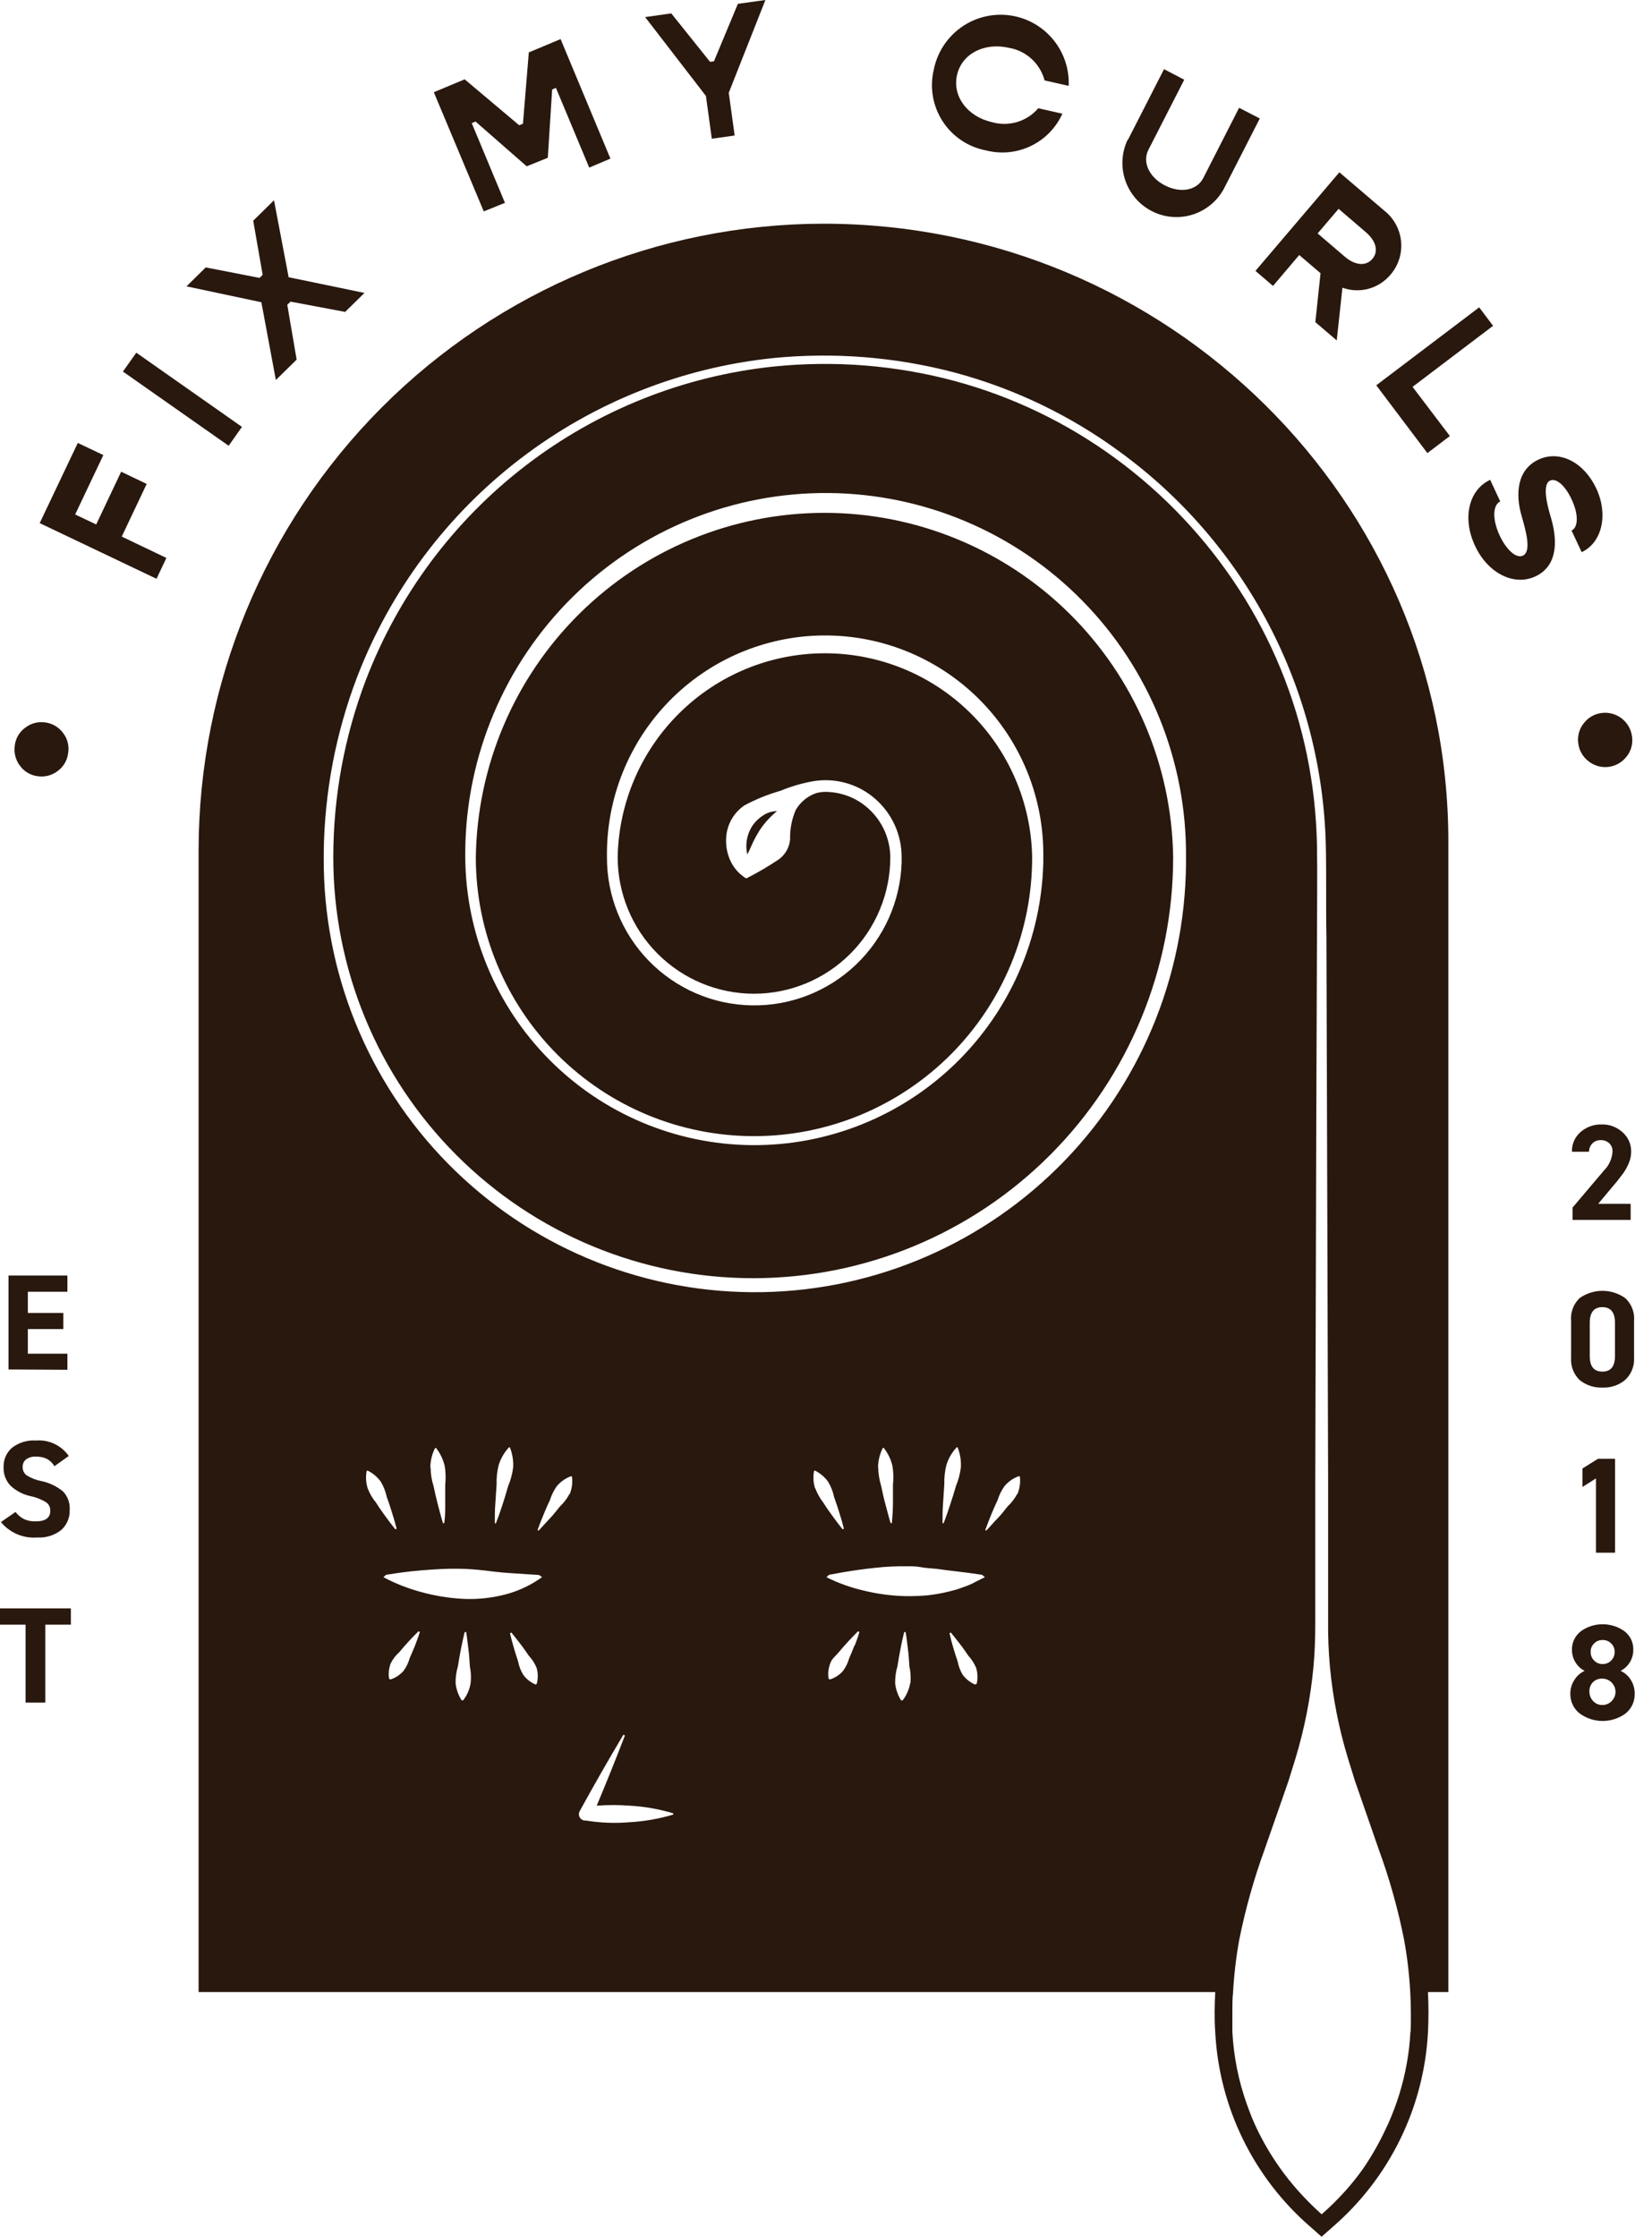 <svg width="65" height="88" viewBox="0 0 65 88" fill="none" xmlns="http://www.w3.org/2000/svg">
<g clip-path="url(#clip0)">
<path d="M0.335 53.879V50.184H2.652V50.822H1.096V51.655H2.491V52.29H1.096V53.258H2.652V53.892L0.335 53.879Z" fill="#29180E"/>
<path d="M2.705 57.282L2.142 57.685C2.07 57.564 1.969 57.465 1.847 57.396C1.712 57.333 1.564 57.303 1.415 57.309C1.276 57.298 1.139 57.336 1.026 57.416C0.982 57.452 0.947 57.498 0.923 57.55C0.9 57.602 0.889 57.658 0.892 57.715C0.888 57.781 0.902 57.846 0.932 57.905C0.961 57.964 1.005 58.014 1.059 58.051C1.232 58.157 1.423 58.231 1.622 58.269C1.938 58.333 2.232 58.474 2.481 58.679C2.573 58.775 2.643 58.89 2.688 59.016C2.734 59.141 2.752 59.275 2.742 59.408C2.748 59.556 2.72 59.704 2.662 59.84C2.605 59.977 2.517 60.099 2.407 60.197C2.139 60.407 1.804 60.511 1.465 60.489C1.196 60.511 0.925 60.467 0.676 60.361C0.428 60.255 0.208 60.091 0.037 59.882L0.61 59.485C0.7 59.603 0.814 59.699 0.945 59.767C1.09 59.831 1.247 59.861 1.405 59.855C1.787 59.855 1.978 59.717 1.978 59.441C1.982 59.376 1.969 59.311 1.941 59.253C1.913 59.194 1.87 59.143 1.817 59.106C1.634 58.992 1.434 58.912 1.224 58.867C0.918 58.806 0.636 58.66 0.409 58.447C0.318 58.349 0.247 58.234 0.201 58.108C0.155 57.982 0.135 57.849 0.141 57.715C0.137 57.571 0.165 57.429 0.223 57.297C0.281 57.166 0.367 57.049 0.476 56.956C0.746 56.751 1.08 56.65 1.418 56.674C1.667 56.654 1.917 56.699 2.142 56.806C2.368 56.913 2.562 57.077 2.705 57.282V57.282Z" fill="#29180E"/>
<path d="M0 63.919V63.278H2.789V63.919H1.783V66.986H1.006V63.919H0Z" fill="#29180E"/>
<path d="M62.883 47.362H64.16V47.994H61.874V47.51L63.111 46.049C63.308 45.853 63.427 45.591 63.446 45.313C63.45 45.251 63.441 45.189 63.418 45.131C63.396 45.073 63.361 45.02 63.316 44.977C63.224 44.895 63.104 44.851 62.98 44.856C62.922 44.855 62.864 44.864 62.809 44.885C62.754 44.906 62.704 44.937 62.662 44.977C62.573 45.067 62.522 45.187 62.521 45.313H61.851C61.845 45.168 61.873 45.023 61.931 44.889C61.989 44.755 62.076 44.636 62.186 44.541C62.414 44.339 62.71 44.231 63.014 44.239C63.321 44.228 63.62 44.341 63.845 44.551C63.953 44.646 64.039 44.763 64.097 44.895C64.155 45.027 64.183 45.169 64.18 45.313C64.18 45.473 64.146 45.631 64.08 45.777C64.026 45.904 63.96 46.026 63.882 46.14C63.822 46.224 63.734 46.331 63.624 46.476L62.883 47.362Z" fill="#29180E"/>
<path d="M64.294 51.971V53.409C64.305 53.574 64.279 53.739 64.217 53.892C64.156 54.046 64.061 54.184 63.939 54.295C63.688 54.501 63.371 54.606 63.047 54.591C62.723 54.604 62.405 54.499 62.152 54.295C62.035 54.181 61.944 54.043 61.886 53.89C61.828 53.736 61.804 53.572 61.817 53.409V51.968C61.802 51.803 61.824 51.636 61.882 51.481C61.94 51.325 62.032 51.185 62.152 51.071C62.414 50.885 62.728 50.785 63.049 50.785C63.37 50.785 63.684 50.885 63.946 51.071C64.069 51.184 64.164 51.324 64.225 51.48C64.285 51.636 64.309 51.804 64.294 51.971V51.971ZM63.543 53.352V52.041C63.543 51.632 63.376 51.427 63.047 51.427C62.719 51.427 62.551 51.632 62.551 52.041V53.352C62.551 53.761 62.715 53.963 63.047 53.963C63.379 53.963 63.543 53.761 63.543 53.352Z" fill="#29180E"/>
<path d="M62.876 57.392H63.547V61.087H62.796V58.165L62.263 58.501V57.775L62.876 57.392Z" fill="#29180E"/>
<path d="M61.787 66.626C61.786 66.436 61.842 66.25 61.948 66.092C62.044 65.936 62.184 65.813 62.35 65.736C62.2 65.661 62.075 65.544 61.988 65.4C61.899 65.255 61.851 65.088 61.851 64.917C61.846 64.773 61.876 64.631 61.938 64.502C62 64.373 62.092 64.261 62.206 64.174C62.455 63.997 62.753 63.902 63.059 63.902C63.365 63.902 63.663 63.997 63.912 64.174C64.026 64.26 64.118 64.373 64.18 64.502C64.241 64.631 64.27 64.774 64.264 64.917C64.264 65.086 64.217 65.252 64.129 65.397C64.041 65.541 63.915 65.659 63.765 65.736C63.93 65.812 64.068 65.934 64.164 66.089C64.267 66.249 64.32 66.436 64.318 66.626C64.324 66.777 64.295 66.928 64.232 67.065C64.169 67.202 64.074 67.322 63.956 67.416C63.695 67.606 63.38 67.708 63.057 67.708C62.735 67.708 62.42 67.606 62.159 67.416C62.039 67.323 61.942 67.204 61.878 67.066C61.813 66.929 61.782 66.778 61.787 66.626V66.626ZM62.538 66.556C62.536 66.694 62.589 66.827 62.685 66.925C62.731 66.975 62.787 67.015 62.85 67.042C62.912 67.068 62.98 67.081 63.047 67.08C63.116 67.081 63.183 67.067 63.246 67.041C63.309 67.014 63.366 66.975 63.413 66.925C63.461 66.877 63.5 66.82 63.526 66.756C63.552 66.693 63.565 66.624 63.564 66.556C63.562 66.42 63.507 66.289 63.41 66.193C63.314 66.097 63.183 66.043 63.047 66.042C62.981 66.039 62.915 66.049 62.853 66.071C62.791 66.094 62.734 66.128 62.685 66.173C62.635 66.222 62.595 66.282 62.57 66.348C62.544 66.414 62.534 66.485 62.538 66.556V66.556ZM62.588 64.994C62.586 65.056 62.597 65.118 62.62 65.176C62.643 65.234 62.678 65.286 62.722 65.33C62.765 65.375 62.817 65.411 62.875 65.435C62.933 65.459 62.995 65.47 63.057 65.468C63.12 65.47 63.182 65.458 63.24 65.435C63.297 65.411 63.35 65.375 63.393 65.33C63.438 65.287 63.473 65.234 63.497 65.176C63.52 65.119 63.532 65.056 63.53 64.994C63.533 64.931 63.522 64.869 63.498 64.811C63.475 64.753 63.439 64.701 63.393 64.658C63.349 64.613 63.297 64.578 63.239 64.555C63.182 64.532 63.12 64.521 63.057 64.524C62.995 64.521 62.933 64.531 62.875 64.555C62.817 64.578 62.765 64.613 62.722 64.658C62.677 64.701 62.641 64.753 62.618 64.811C62.595 64.869 62.585 64.932 62.588 64.994V64.994Z" fill="#29180E"/>
<path d="M1.498 30.54C1.359 30.526 1.224 30.482 1.102 30.412C0.98 30.342 0.874 30.247 0.791 30.134C0.704 30.023 0.641 29.895 0.605 29.759C0.569 29.623 0.56 29.481 0.58 29.341C0.595 29.202 0.639 29.067 0.708 28.946C0.778 28.824 0.873 28.719 0.985 28.636C1.094 28.549 1.22 28.485 1.354 28.448C1.488 28.411 1.629 28.402 1.767 28.421C1.907 28.437 2.042 28.482 2.164 28.552C2.286 28.622 2.393 28.717 2.477 28.831C2.564 28.941 2.627 29.068 2.663 29.204C2.698 29.34 2.704 29.481 2.682 29.62C2.667 29.76 2.624 29.895 2.554 30.017C2.484 30.139 2.389 30.245 2.276 30.329C2.167 30.414 2.042 30.477 1.909 30.513C1.775 30.55 1.636 30.559 1.498 30.54V30.54Z" fill="#29180E"/>
<path d="M2.957 20.241L3.785 20.634L4.767 18.559L5.772 19.039L4.79 21.111L6.547 21.951L6.158 22.771L1.562 20.581L3.061 17.427L4.066 17.904L2.957 20.241Z" fill="#29180E"/>
<path d="M4.837 14.618L5.363 13.876L9.52 16.795L8.997 17.538L4.837 14.618Z" fill="#29180E"/>
<path d="M11.357 10.907L14.341 11.525L13.58 12.271L11.431 11.867L11.303 11.992L11.672 14.148L10.854 14.951L10.284 11.891L7.338 11.266L8.095 10.521L10.214 10.934L10.335 10.813L9.963 8.683L10.781 7.88L11.357 10.907Z" fill="#29180E"/>
<path d="M17.069 3.628L18.283 3.121L20.428 4.928L20.576 4.867L20.807 2.062L22.057 1.538L24.018 6.241L23.183 6.594L21.873 3.456L21.725 3.52L21.554 6.208L20.723 6.543L18.712 4.783L18.561 4.844L19.868 7.981L19.034 8.317L17.069 3.628Z" fill="#29180E"/>
<path d="M27.776 3.776L25.383 0.672L26.412 0.527L27.937 2.432L28.091 2.412L29.033 0.151L30.116 0L28.674 3.651L28.906 5.331L28.007 5.458L27.776 3.776Z" fill="#29180E"/>
<path d="M36.74 2.744C36.871 2.08 37.248 1.491 37.794 1.093C38.341 0.695 39.017 0.519 39.688 0.599C40.358 0.679 40.974 1.01 41.412 1.526C41.85 2.041 42.078 2.703 42.049 3.379L41.101 3.164C41.014 2.838 40.836 2.543 40.587 2.316C40.338 2.088 40.029 1.937 39.696 1.881C38.727 1.659 37.842 2.116 37.655 2.953C37.467 3.789 38.06 4.585 39.032 4.807C39.356 4.899 39.7 4.897 40.023 4.8C40.345 4.703 40.633 4.515 40.853 4.259L41.801 4.474C41.548 5.032 41.107 5.483 40.555 5.746C40.003 6.01 39.376 6.07 38.784 5.915C38.439 5.849 38.11 5.713 37.818 5.515C37.526 5.318 37.277 5.064 37.086 4.767C36.895 4.471 36.766 4.139 36.706 3.791C36.647 3.444 36.658 3.088 36.74 2.744V2.744Z" fill="#29180E"/>
<path d="M44.383 5.495L45.8 2.721L46.595 3.137L45.184 5.898C44.939 6.379 45.214 6.977 45.837 7.296C46.461 7.615 47.098 7.487 47.343 7.007L48.754 4.242L49.568 4.662L48.15 7.437C47.884 7.922 47.439 8.285 46.91 8.447C46.382 8.61 45.811 8.559 45.319 8.306C44.827 8.054 44.452 7.619 44.275 7.094C44.097 6.569 44.131 5.996 44.369 5.495H44.383Z" fill="#29180E"/>
<path d="M51.958 10.749L51.12 10.033L50.088 11.249L49.397 10.658L52.699 6.779L54.472 8.293C54.657 8.439 54.81 8.621 54.922 8.828C55.035 9.035 55.105 9.262 55.127 9.496C55.15 9.731 55.125 9.967 55.054 10.192C54.983 10.416 54.867 10.624 54.714 10.803C54.489 11.073 54.187 11.268 53.848 11.361C53.51 11.453 53.15 11.439 52.82 11.32L52.595 13.393L51.754 12.674L51.958 10.749ZM51.844 9.184L52.91 10.097C53.326 10.45 53.745 10.48 53.996 10.188C54.248 9.896 54.151 9.483 53.735 9.13L52.669 8.216L51.844 9.184Z" fill="#29180E"/>
<path d="M57.047 17.155L56.162 17.826L54.151 15.159L58.2 12.092L58.747 12.818L55.579 15.22L57.047 17.155Z" fill="#29180E"/>
<path d="M58.633 18.878L59.028 19.728C58.73 19.869 58.713 20.446 59.008 21.071C59.266 21.625 59.655 21.985 59.92 21.861C60.255 21.699 60.057 20.947 59.873 20.309C59.608 19.405 59.702 18.465 60.543 18.078C61.385 17.692 62.333 18.203 62.809 19.22C63.285 20.238 63.041 21.347 62.233 21.723L61.834 20.873C62.102 20.749 62.115 20.232 61.834 19.64C61.586 19.11 61.237 18.794 60.989 18.908C60.654 19.066 60.899 19.956 61.023 20.363C61.304 21.323 61.267 22.277 60.413 22.677C59.558 23.077 58.532 22.536 58.042 21.484C57.523 20.393 57.784 19.274 58.633 18.878Z" fill="#29180E"/>
<path d="M63.02 28.051C63.159 28.033 63.3 28.043 63.436 28.08C63.571 28.117 63.697 28.18 63.808 28.265C63.919 28.351 64.012 28.458 64.082 28.58C64.151 28.701 64.196 28.836 64.214 28.975C64.235 29.114 64.227 29.255 64.191 29.39C64.155 29.526 64.091 29.652 64.003 29.761C63.918 29.873 63.812 29.967 63.691 30.037C63.57 30.108 63.436 30.153 63.297 30.171C63.159 30.189 63.018 30.18 62.883 30.143C62.748 30.106 62.621 30.042 62.511 29.956C62.398 29.872 62.303 29.766 62.232 29.644C62.161 29.522 62.116 29.387 62.099 29.247C62.079 29.108 62.087 28.966 62.124 28.83C62.161 28.694 62.225 28.568 62.313 28.458C62.398 28.346 62.504 28.252 62.625 28.182C62.747 28.112 62.881 28.068 63.02 28.051V28.051Z" fill="#29180E"/>
<path d="M56.987 33.107C56.987 19.704 45.955 8.801 32.398 8.801C25.88 8.81 19.631 11.409 15.022 16.028C10.413 20.648 7.821 26.91 7.814 33.443V78.373H47.815C47.788 78.9 47.778 79.431 47.815 79.952C47.891 81.415 48.262 82.849 48.906 84.165C49.549 85.481 50.452 86.653 51.559 87.61L51.999 88L52.441 87.61C53.546 86.653 54.447 85.483 55.091 84.168C55.734 82.854 56.106 81.424 56.185 79.962C56.212 79.433 56.212 78.902 56.185 78.373H56.987V33.107ZM14.468 58.558C14.399 58.341 14.384 58.11 14.424 57.886C14.425 57.881 14.427 57.877 14.43 57.873C14.432 57.869 14.436 57.865 14.44 57.863C14.444 57.86 14.449 57.858 14.454 57.858C14.458 57.857 14.463 57.858 14.468 57.859C14.677 57.962 14.857 58.115 14.991 58.306C15.097 58.49 15.174 58.689 15.219 58.897C15.293 59.099 15.36 59.3 15.423 59.505C15.487 59.71 15.547 59.912 15.601 60.123C15.602 60.127 15.602 60.132 15.601 60.136C15.601 60.14 15.599 60.143 15.597 60.147C15.595 60.15 15.592 60.153 15.589 60.156C15.585 60.158 15.581 60.16 15.577 60.16C15.573 60.163 15.568 60.164 15.562 60.164C15.557 60.164 15.552 60.163 15.547 60.16C15.41 59.992 15.289 59.824 15.158 59.646C15.028 59.468 14.914 59.31 14.796 59.119C14.657 58.951 14.546 58.762 14.468 58.558V58.558ZM16.335 64.729C16.265 64.903 16.194 65.064 16.117 65.243C16.068 65.422 15.986 65.59 15.876 65.74C15.737 65.897 15.559 66.013 15.36 66.076L15.309 66.045C15.276 65.84 15.299 65.63 15.376 65.437C15.459 65.271 15.573 65.123 15.711 65.001C15.829 64.86 15.95 64.719 16.077 64.581C16.204 64.443 16.332 64.309 16.469 64.178L16.519 64.208C16.469 64.379 16.399 64.551 16.335 64.729V64.729ZM18.517 66.227C18.475 66.472 18.374 66.702 18.222 66.898H18.165C18.035 66.696 17.953 66.466 17.927 66.227C17.922 65.999 17.953 65.773 18.018 65.555C18.051 65.33 18.091 65.108 18.135 64.883C18.179 64.658 18.226 64.436 18.283 64.211H18.343C18.38 64.436 18.4 64.661 18.43 64.883C18.46 65.105 18.474 65.333 18.487 65.555C18.532 65.776 18.542 66.003 18.517 66.227V66.227ZM21.125 66.247L21.075 66.274C20.879 66.193 20.71 66.059 20.585 65.888C20.486 65.725 20.418 65.545 20.384 65.357C20.324 65.179 20.264 64.997 20.213 64.813C20.163 64.628 20.106 64.443 20.066 64.255L20.12 64.228C20.244 64.376 20.358 64.53 20.475 64.678C20.592 64.826 20.7 64.987 20.81 65.145C20.94 65.284 21.043 65.446 21.115 65.622C21.172 65.826 21.174 66.042 21.119 66.247H21.125ZM19.949 62.713C19.392 62.865 18.815 62.93 18.239 62.905C17.672 62.876 17.11 62.785 16.563 62.633C16.05 62.495 15.554 62.3 15.085 62.051L15.192 61.957C15.816 61.853 16.445 61.782 17.076 61.746C17.494 61.717 17.914 61.71 18.333 61.726C18.695 61.746 19.003 61.776 19.416 61.83C19.828 61.883 20.358 61.907 21.206 61.964L21.33 62.048C20.912 62.35 20.445 62.575 19.949 62.713V62.713ZM16.932 57.738C16.934 57.473 16.997 57.212 17.116 56.976C17.122 56.97 17.131 56.966 17.14 56.966C17.148 56.966 17.157 56.97 17.163 56.976V56.976C17.324 57.183 17.438 57.423 17.498 57.678C17.537 57.922 17.544 58.171 17.518 58.417C17.518 58.666 17.518 58.911 17.518 59.159C17.518 59.408 17.518 59.653 17.482 59.905C17.481 59.909 17.48 59.913 17.478 59.916C17.476 59.92 17.473 59.923 17.47 59.925C17.467 59.928 17.464 59.93 17.46 59.931C17.456 59.932 17.452 59.932 17.448 59.932C17.443 59.931 17.438 59.929 17.433 59.925C17.429 59.922 17.426 59.917 17.424 59.912C17.351 59.67 17.29 59.431 17.227 59.19C17.163 58.948 17.109 58.709 17.059 58.467C16.983 58.232 16.944 57.986 16.942 57.738H16.932ZM19.469 59.919C19.469 59.663 19.469 59.411 19.489 59.156C19.509 58.901 19.52 58.649 19.54 58.397C19.531 58.144 19.558 57.89 19.62 57.644C19.7 57.388 19.835 57.151 20.016 56.952C20.019 56.949 20.023 56.946 20.027 56.944C20.031 56.942 20.036 56.941 20.041 56.941C20.046 56.941 20.05 56.942 20.055 56.944C20.059 56.946 20.063 56.949 20.066 56.952V56.952C20.164 57.203 20.206 57.473 20.19 57.742C20.157 57.994 20.09 58.24 19.992 58.474C19.925 58.716 19.848 58.958 19.771 59.2C19.694 59.441 19.61 59.68 19.516 59.919C19.515 59.922 19.513 59.926 19.511 59.928C19.508 59.931 19.505 59.934 19.502 59.935C19.498 59.937 19.494 59.938 19.491 59.938C19.487 59.938 19.483 59.937 19.479 59.935C19.477 59.93 19.477 59.924 19.479 59.919H19.469ZM22.406 58.776C22.309 58.961 22.183 59.128 22.03 59.27C21.9 59.431 21.765 59.606 21.628 59.747C21.491 59.888 21.35 60.056 21.202 60.207C21.196 60.212 21.188 60.215 21.181 60.215C21.173 60.215 21.165 60.212 21.159 60.207C21.156 60.203 21.155 60.197 21.155 60.192C21.155 60.187 21.156 60.182 21.159 60.177C21.226 59.976 21.31 59.784 21.387 59.589C21.464 59.394 21.548 59.206 21.638 59.018C21.699 58.82 21.792 58.633 21.913 58.464C22.06 58.292 22.248 58.161 22.459 58.081C22.464 58.08 22.469 58.079 22.474 58.079C22.479 58.08 22.483 58.081 22.488 58.083C22.492 58.085 22.496 58.088 22.499 58.092C22.502 58.096 22.505 58.1 22.506 58.105C22.535 58.335 22.504 58.569 22.416 58.783L22.406 58.776ZM26.492 71.39C25.933 71.557 25.355 71.658 24.772 71.692C24.199 71.74 23.621 71.718 23.053 71.625H22.986C22.92 71.612 22.861 71.575 22.823 71.519C22.784 71.464 22.77 71.395 22.781 71.329C22.788 71.302 22.798 71.276 22.811 71.252C23.366 70.24 23.938 69.239 24.528 68.249L24.588 68.279C24.233 69.206 23.861 70.127 23.479 71.04C23.909 71.008 24.342 71.008 24.772 71.04C25.356 71.072 25.933 71.174 26.492 71.343V71.39ZM32.07 58.558C32.002 58.341 31.988 58.111 32.026 57.886C32.027 57.881 32.029 57.877 32.032 57.873C32.034 57.869 32.038 57.865 32.042 57.863C32.046 57.86 32.051 57.858 32.056 57.858C32.06 57.857 32.065 57.858 32.07 57.859V57.859C32.277 57.963 32.456 58.116 32.59 58.306C32.698 58.489 32.775 58.689 32.818 58.897C32.891 59.099 32.958 59.3 33.022 59.505C33.086 59.71 33.146 59.912 33.2 60.123C33.201 60.127 33.201 60.132 33.2 60.136C33.2 60.14 33.198 60.143 33.196 60.147C33.194 60.15 33.191 60.153 33.187 60.156C33.184 60.158 33.18 60.16 33.176 60.16C33.172 60.163 33.166 60.164 33.161 60.164C33.156 60.164 33.151 60.163 33.146 60.16C33.012 59.992 32.888 59.824 32.757 59.646C32.627 59.468 32.513 59.31 32.395 59.119C32.262 58.949 32.156 58.76 32.08 58.558H32.07ZM33.625 64.729C33.558 64.903 33.488 65.064 33.411 65.243C33.361 65.422 33.28 65.59 33.169 65.74C33.031 65.897 32.853 66.013 32.653 66.076L32.603 66.045C32.57 65.84 32.593 65.63 32.67 65.437C32.727 65.256 32.891 65.142 33.005 65.001C33.119 64.86 33.247 64.719 33.374 64.581C33.501 64.443 33.629 64.309 33.763 64.178L33.813 64.208C33.77 64.379 33.699 64.551 33.636 64.729H33.625ZM35.811 66.227C35.768 66.471 35.666 66.701 35.516 66.898H35.456C35.327 66.695 35.247 66.466 35.221 66.227C35.216 65.999 35.246 65.773 35.312 65.555C35.345 65.33 35.385 65.108 35.429 64.883C35.472 64.658 35.519 64.436 35.576 64.211H35.633C35.674 64.436 35.694 64.661 35.724 64.883C35.754 65.105 35.767 65.333 35.781 65.555C35.829 65.775 35.843 66.002 35.821 66.227H35.811ZM38.419 66.247L38.365 66.274C38.171 66.191 38.002 66.058 37.876 65.888C37.779 65.724 37.712 65.544 37.678 65.357C37.614 65.179 37.557 64.997 37.504 64.813C37.45 64.628 37.4 64.443 37.36 64.255L37.41 64.228C37.537 64.376 37.648 64.53 37.769 64.678C37.889 64.826 37.993 64.987 38.104 65.145C38.232 65.285 38.336 65.447 38.409 65.622C38.47 65.825 38.477 66.04 38.429 66.247H38.419ZM38.419 62.216C38.311 62.278 38.199 62.332 38.084 62.377L37.712 62.512C37.588 62.555 37.454 62.582 37.323 62.619C37.052 62.685 36.778 62.733 36.502 62.764C36.22 62.79 35.937 62.801 35.654 62.797C35.096 62.786 34.542 62.714 34.001 62.582C33.487 62.465 32.988 62.287 32.516 62.051L32.62 61.957C33.404 61.806 33.961 61.732 34.443 61.682C34.857 61.636 35.274 61.616 35.69 61.621C35.875 61.621 36.052 61.621 36.243 61.658C36.434 61.695 36.632 61.702 36.85 61.722C37.306 61.793 37.822 61.833 38.64 61.957L38.751 62.051L38.419 62.216ZM34.547 57.735C34.551 57.47 34.614 57.21 34.732 56.973C34.738 56.966 34.746 56.963 34.755 56.963C34.764 56.963 34.772 56.966 34.779 56.973V56.973C34.941 57.179 35.055 57.419 35.114 57.675C35.156 57.919 35.162 58.168 35.134 58.414C35.134 58.662 35.134 58.907 35.134 59.156C35.134 59.404 35.114 59.65 35.094 59.902C35.094 59.906 35.093 59.909 35.091 59.913C35.09 59.916 35.087 59.919 35.085 59.922C35.082 59.925 35.078 59.926 35.075 59.928C35.071 59.929 35.067 59.929 35.063 59.928C35.057 59.928 35.052 59.926 35.047 59.922C35.042 59.919 35.039 59.914 35.037 59.908C34.963 59.666 34.906 59.428 34.839 59.186C34.772 58.944 34.722 58.706 34.671 58.464C34.599 58.229 34.559 57.985 34.554 57.738L34.547 57.735ZM37.085 59.915C37.085 59.66 37.085 59.408 37.105 59.153C37.125 58.897 37.135 58.645 37.155 58.394C37.148 58.14 37.175 57.887 37.236 57.641C37.315 57.383 37.452 57.147 37.635 56.949C37.637 56.946 37.641 56.943 37.645 56.941C37.649 56.939 37.654 56.938 37.658 56.938C37.663 56.938 37.667 56.939 37.671 56.941C37.675 56.943 37.679 56.946 37.681 56.949C37.681 56.949 37.681 56.949 37.681 56.949C37.78 57.2 37.822 57.469 37.806 57.738C37.774 57.99 37.708 58.236 37.611 58.471C37.541 58.713 37.467 58.954 37.386 59.196C37.306 59.438 37.226 59.677 37.132 59.915C37.131 59.919 37.129 59.922 37.126 59.925C37.124 59.928 37.121 59.93 37.117 59.932C37.114 59.934 37.11 59.934 37.106 59.934C37.102 59.934 37.098 59.934 37.095 59.932C37.093 59.928 37.092 59.923 37.092 59.919L37.085 59.915ZM40.025 58.773C39.926 58.957 39.798 59.124 39.646 59.267C39.519 59.428 39.384 59.603 39.244 59.744C39.103 59.885 38.969 60.053 38.818 60.204C38.812 60.209 38.804 60.212 38.796 60.212C38.788 60.212 38.78 60.209 38.774 60.204C38.772 60.199 38.771 60.194 38.771 60.189C38.771 60.184 38.772 60.178 38.774 60.174C38.845 59.972 38.925 59.781 39.002 59.586C39.079 59.391 39.166 59.203 39.254 59.015C39.315 58.816 39.407 58.629 39.529 58.461C39.678 58.288 39.868 58.156 40.082 58.078C40.086 58.076 40.091 58.075 40.096 58.076C40.101 58.076 40.106 58.078 40.11 58.08C40.114 58.082 40.118 58.085 40.121 58.089C40.125 58.092 40.127 58.097 40.129 58.101C40.156 58.333 40.122 58.568 40.031 58.783L40.025 58.773ZM55.495 79.935C55.474 80.362 55.425 80.787 55.347 81.208C55.202 82.006 54.962 82.784 54.633 83.526C54.613 83.573 54.586 83.623 54.563 83.674C54.301 84.248 53.991 84.799 53.634 85.32C53.412 85.633 53.171 85.934 52.914 86.22C52.628 86.537 52.324 86.836 52.002 87.117C51.751 86.891 51.523 86.67 51.311 86.445C50.496 85.59 49.831 84.601 49.347 83.522C49.24 83.277 49.146 83.032 49.059 82.787C48.731 81.868 48.539 80.906 48.489 79.932C48.489 79.911 48.489 79.891 48.489 79.871C48.489 79.629 48.489 79.387 48.489 79.146C48.489 78.904 48.489 78.638 48.516 78.386C48.554 77.703 48.633 77.022 48.754 76.347C48.996 75.128 49.333 73.928 49.759 72.76L50.386 70.963L50.698 70.066L50.976 69.169C51.33 67.999 51.566 66.796 51.68 65.578C51.737 64.981 51.751 64.383 51.751 63.785V61.974V58.383L51.791 44.023L51.818 36.845C51.818 35.649 51.838 34.447 51.818 33.258C51.795 32.073 51.665 30.892 51.429 29.731C50.952 27.398 50.042 25.177 48.747 23.181C47.453 21.184 45.807 19.44 43.89 18.035C41.974 16.629 39.815 15.592 37.521 14.978C35.227 14.369 32.842 14.179 30.481 14.417C26.922 14.783 23.533 16.13 20.693 18.31C17.852 20.49 15.671 23.417 14.391 26.765C13.548 28.987 13.115 31.344 13.114 33.721V33.742C13.116 38.133 14.86 42.343 17.96 45.446C21.061 48.549 25.264 50.291 29.646 50.288C34.029 50.285 38.23 48.538 41.327 45.432C44.424 42.325 46.162 38.112 46.159 33.721V33.701C46.1 30.093 44.628 26.652 42.059 24.122C39.491 21.591 36.032 20.175 32.431 20.177C28.829 20.18 25.372 21.602 22.808 24.136C20.243 26.67 18.775 30.113 18.722 33.721V33.742C18.724 36.648 19.877 39.435 21.929 41.49C23.98 43.544 26.762 44.699 29.663 44.699C31.102 44.7 32.527 44.417 33.856 43.866C35.185 43.314 36.393 42.506 37.41 41.486C38.427 40.466 39.233 39.256 39.783 37.923C40.332 36.591 40.614 35.163 40.611 33.721V33.698C40.565 31.559 39.684 29.524 38.157 28.03C36.631 26.535 34.58 25.699 32.446 25.702C30.311 25.705 28.263 26.547 26.741 28.046C25.218 29.545 24.343 31.583 24.303 33.721V33.721C24.303 35.147 24.868 36.514 25.874 37.522C26.88 38.53 28.244 39.096 29.666 39.096C31.089 39.096 32.453 38.53 33.459 37.522C34.465 36.514 35.03 35.147 35.03 33.721C35.026 33.355 34.945 32.994 34.793 32.661C34.64 32.328 34.42 32.032 34.145 31.79C33.868 31.544 33.541 31.363 33.186 31.259C33.011 31.207 32.83 31.174 32.647 31.162C32.47 31.143 32.292 31.156 32.12 31.202C31.776 31.318 31.486 31.557 31.306 31.874C31.152 32.234 31.078 32.624 31.088 33.016C31.076 33.172 31.03 33.324 30.953 33.461C30.877 33.598 30.772 33.716 30.645 33.809C30.233 34.086 29.805 34.337 29.361 34.561C29.072 34.386 28.846 34.124 28.715 33.812C28.606 33.552 28.557 33.271 28.57 32.989C28.58 32.732 28.649 32.481 28.772 32.256C28.896 32.031 29.07 31.838 29.281 31.692C29.736 31.447 30.216 31.252 30.712 31.111C31.133 30.936 31.571 30.809 32.02 30.732C32.449 30.663 32.888 30.691 33.306 30.811C33.724 30.932 34.11 31.143 34.437 31.43C34.763 31.714 35.025 32.065 35.204 32.459C35.383 32.853 35.476 33.282 35.476 33.715V33.94C35.425 35.466 34.776 36.91 33.67 37.961C32.565 39.011 31.091 39.584 29.568 39.554C28.044 39.525 26.593 38.896 25.529 37.803C24.465 36.71 23.873 35.242 23.881 33.715V33.493C23.91 31.211 24.843 29.035 26.473 27.442C28.104 25.85 30.299 24.972 32.576 25.001C34.853 25.031 37.025 25.965 38.614 27.599C40.203 29.233 41.08 31.433 41.05 33.715V33.926C40.98 36.92 39.736 39.765 37.589 41.847C35.441 43.929 32.562 45.08 29.574 45.053C26.586 45.025 23.729 43.82 21.621 41.698C19.512 39.577 18.322 36.709 18.306 33.715V33.496C18.335 29.728 19.857 26.125 22.536 23.481C25.216 20.837 28.834 19.368 32.595 19.397C36.355 19.426 39.95 20.95 42.589 23.636C45.228 26.321 46.694 29.946 46.665 33.715V33.96C46.634 38.468 44.816 42.779 41.613 45.945C38.409 49.11 34.082 50.871 29.583 50.839C25.084 50.807 20.782 48.986 17.622 45.776C14.464 42.566 12.707 38.23 12.738 33.721V33.53C12.767 31.172 13.212 28.837 14.052 26.634C15.361 23.234 17.582 20.264 20.47 18.05C23.358 15.836 26.801 14.464 30.417 14.088C32.82 13.85 35.246 14.044 37.581 14.662C39.913 15.288 42.109 16.343 44.057 17.773C46.505 19.555 48.51 21.879 49.917 24.564C51.323 27.249 52.093 30.223 52.166 33.254C52.193 34.46 52.166 35.649 52.19 36.849L52.213 44.027L52.257 58.387V61.977V63.775C52.25 64.373 52.273 64.972 52.327 65.568C52.44 66.786 52.676 67.989 53.031 69.159L53.309 70.056L53.621 70.953L54.245 72.75C54.673 73.918 55.009 75.117 55.25 76.337C55.417 77.263 55.504 78.201 55.512 79.142C55.515 79.401 55.515 79.663 55.502 79.925L55.495 79.935Z" fill="#29180E"/>
<path d="M29.599 32.495C29.493 32.66 29.421 32.843 29.387 33.036C29.353 33.229 29.358 33.426 29.402 33.617C29.496 33.443 29.559 33.281 29.636 33.12C29.71 32.968 29.792 32.82 29.881 32.677C29.973 32.537 30.075 32.405 30.186 32.28C30.306 32.148 30.435 32.025 30.572 31.911C30.374 31.913 30.182 31.974 30.019 32.086C29.852 32.191 29.709 32.331 29.599 32.495V32.495Z" fill="#29180E"/>
</g>
<defs>
<clipPath id="clip0">
<rect width="64.308" height="88" fill="white"/>
</clipPath>
</defs>
</svg>
